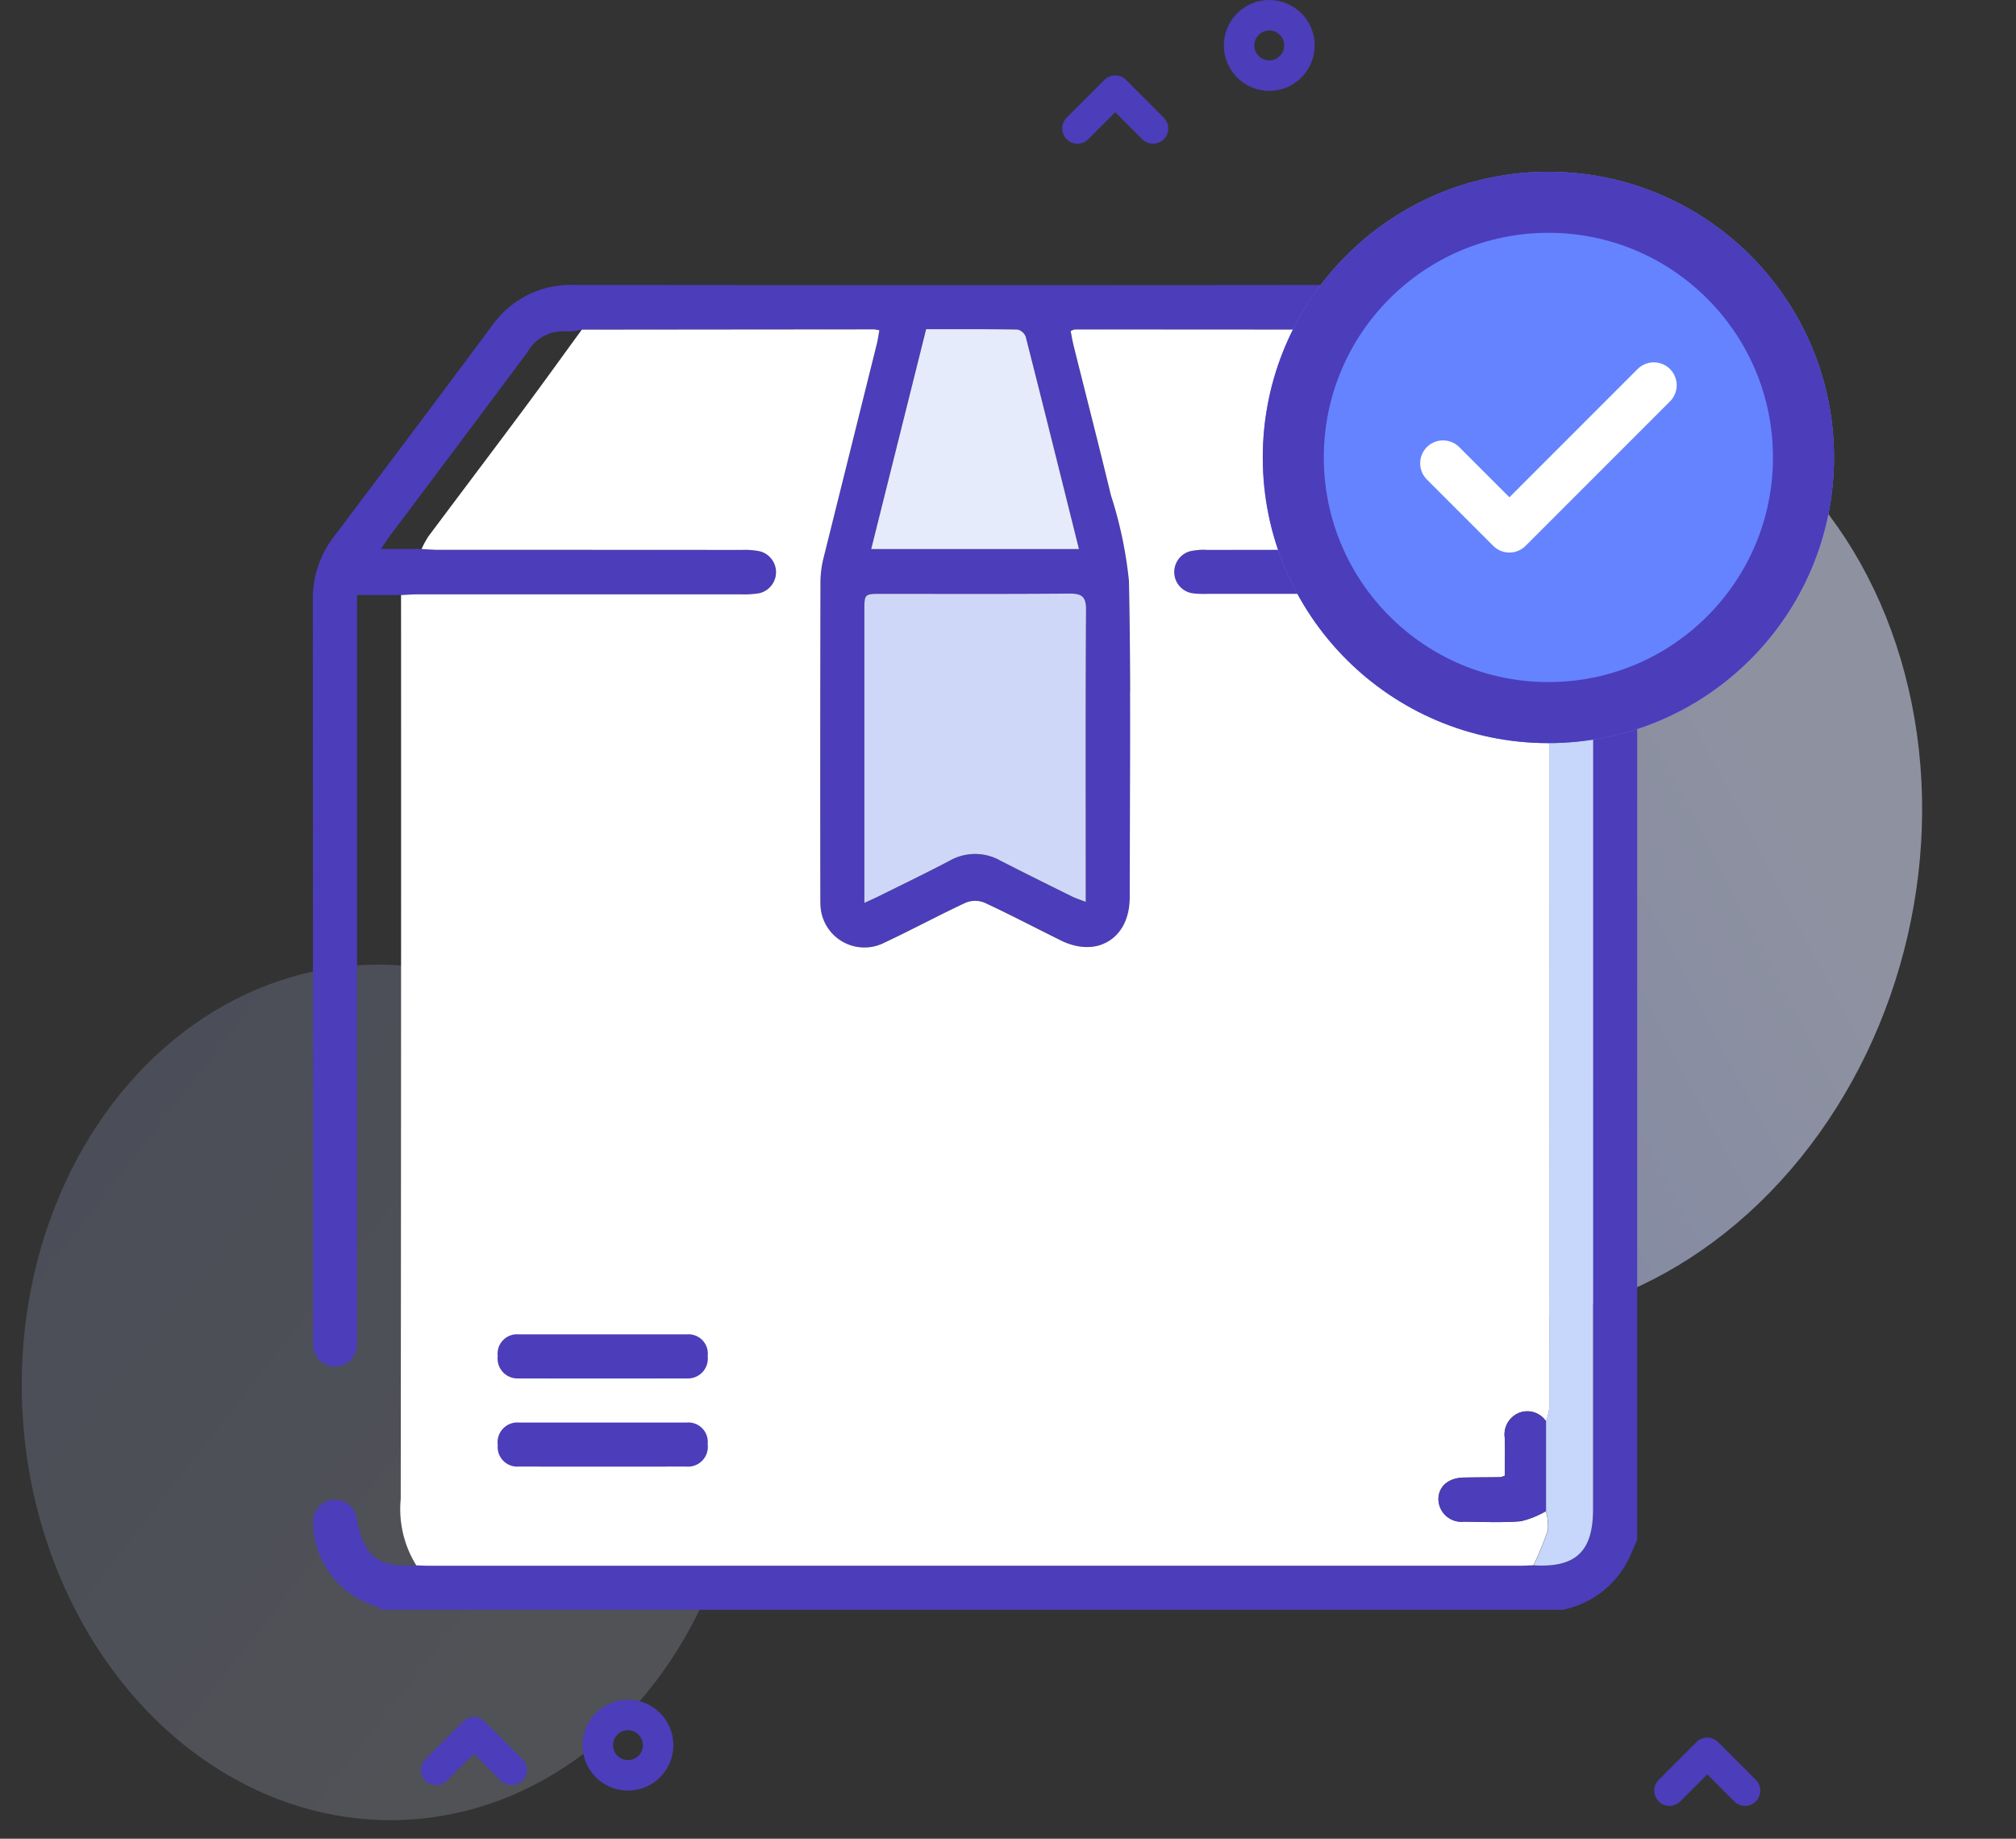 <svg xmlns="http://www.w3.org/2000/svg" xmlns:xlink="http://www.w3.org/1999/xlink" width="132.136" height="120.49" viewBox="0 0 132.136 120.49">
  <rect x="0" y="0" width="132.136" height="120.49" fill="#333333" stroke="none"/>
  <defs>
    <linearGradient id="linear-gradient" x1="0.171" y1="0.868" x2="0.744" y2="0.308" gradientUnits="objectBoundingBox">
      <stop offset="0" stop-color="#b8c6ff"/>
      <stop offset="1" stop-color="#d6ddf7"/>
    </linearGradient>
    <linearGradient id="linear-gradient-2" x1="0.171" y1="0.132" x2="0.744" y2="0.692" xlink:href="#linear-gradient"/>
  </defs>
  <g id="box" transform="translate(-1564.732 -278.772)">
    <ellipse id="Ellipse_597" data-name="Ellipse 597" cx="28.044" cy="23.748" rx="28.044" ry="23.748" transform="translate(1612.163 340.766) rotate(87)" opacity="0.18" fill="url(#linear-gradient)"/>
    <ellipse id="Ellipse_598" data-name="Ellipse 598" cx="31.575" cy="26.738" rx="31.575" ry="26.738" transform="translate(1630.556 358.835) rotate(-77)" opacity="0.56" fill="url(#linear-gradient-2)"/>
    <g id="Group_27801" data-name="Group 27801" transform="translate(1580.444 297.304)">
      <path id="Path_56799" data-name="Path 56799" d="M102.35,19.789v62.9c-.191.428-.372.859-.574,1.281a6.138,6.138,0,0,1-4.342,3.3h-77.3c-.247-.114-.487-.247-.741-.34a5.816,5.816,0,0,1-3.833-5.366,1.442,1.442,0,0,1,2.867-.282c.449,2.5,1.368,3.221,3.9,3.073.254.009.507.025.76.025q35.812,0,71.624,0c.282,0,.563-.02.845-.03,2.768.169,3.9-.9,3.9-3.679V20.762h-2.9c-.394-.019-.787-.056-1.181-.056Q84.791,20.7,74.2,20.7a6.414,6.414,0,0,1-1.013-.041,1.412,1.412,0,0,1-.132-2.761,4.436,4.436,0,0,1,1.091-.09q9.7-.007,19.4-.005c.62,0,1.241-.025,1.861-.039h2.5c-.29-.422-.45-.674-.628-.912C94.34,12.93,91.364,9.032,88.473,5.073a3.682,3.682,0,0,0-3.762-1.692q-9.615-.008-19.23-.013a.93.93,0,0,0-.267.108c.069.333.124.663.2.986.814,3.258,1.651,6.51,2.441,9.773a27,27,0,0,1,1.179,5.611c.141,6.917.063,13.84.052,20.76,0,2.662-2.137,3.97-4.524,2.789C62.9,42.571,61.249,41.7,59.56,40.92a1.635,1.635,0,0,0-1.225.008c-1.79.834-3.529,1.777-5.317,2.614a2.882,2.882,0,0,1-4.2-2.524c-.01-.141-.007-.282-.007-.423q0-10.38.009-20.761a6.771,6.771,0,0,1,.224-1.585Q50.77,11.263,52.52,4.284c.07-.281.107-.57.162-.864a2.651,2.651,0,0,0-.356-.064q-9.573.007-19.146.018A3.833,3.833,0,0,1,32.2,3.5,2.678,2.678,0,0,0,29.6,4.877q-4.5,6.031-9.025,12.047c-.175.234-.328.483-.561.828h2.663c.366.018.731.052,1.1.052q9.956.005,19.911.006a4.832,4.832,0,0,1,1.176.094,1.413,1.413,0,0,1-.07,2.746,6.194,6.194,0,0,1-1.18.071q-10.591.006-21.182,0c-.366,0-.731.03-1.1.045H18.444v1.176q0,23.606,0,47.21a7.269,7.269,0,0,1-.02.931,1.434,1.434,0,0,1-2.832.082,4.667,4.667,0,0,1-.035-.845q0-24.114-.01-48.228a6.657,6.657,0,0,1,1.392-4.166Q22.121,10.07,27.254,3.17A6.327,6.327,0,0,1,32.685.449q26.27.03,52.539,0a6.325,6.325,0,0,1,5.429,2.723q4.691,6.332,9.454,12.609a11.076,11.076,0,0,1,2.243,4.008M51.7,40.944c.462-.214.715-.323.961-.446,1.541-.767,3.093-1.513,4.617-2.313a3.368,3.368,0,0,1,3.314-.024c1.556.8,3.125,1.573,4.693,2.35.256.127.533.214.924.368V39.873c0-6.042-.019-12.085.021-18.126.006-.893-.291-1.078-1.115-1.071-4.093.037-8.186.016-12.279.017-1.133,0-1.136,0-1.136,1.095q0,9.021,0,18.042ZM65.76,17.758c-1.178-4.723-2.319-9.321-3.488-13.912a.767.767,0,0,0-.538-.474c-1.974-.035-3.948-.022-5.99-.022l-3.6,14.407Z" transform="translate(-10.755 -0.31)" fill="#4c3dba"/>
      <path id="Path_56802" data-name="Path 56802" d="M35.26,90.884a6.979,6.979,0,0,1-1.023-4.35q.033-29.618.021-59.236c.366-.016.731-.045,1.1-.046q10.591,0,21.182,0a6.2,6.2,0,0,0,1.18-.071,1.413,1.413,0,0,0,.069-2.746,4.815,4.815,0,0,0-1.175-.094q-9.956-.007-19.911-.006c-.366,0-.731-.034-1.1-.052a6.1,6.1,0,0,1,.437-.811c2.074-2.778,4.166-5.541,6.236-8.321,1.293-1.737,2.556-3.5,3.832-5.245q9.573-.01,19.146-.018a2.675,2.675,0,0,1,.355.063c-.054.294-.092.583-.161.864q-1.738,6.982-3.476,13.965a6.771,6.771,0,0,0-.224,1.585q-.022,10.381-.009,20.761c0,.141,0,.283.007.424a2.882,2.882,0,0,0,4.2,2.524c1.789-.837,3.527-1.78,5.317-2.614a1.637,1.637,0,0,1,1.225-.008c1.689.783,3.339,1.651,5.008,2.476,2.386,1.18,4.52-.127,4.524-2.789.01-6.921.089-13.843-.053-20.76a26.985,26.985,0,0,0-1.179-5.611C80,17.5,79.163,14.248,78.349,10.99c-.081-.323-.136-.653-.2-.987a.939.939,0,0,1,.267-.108q9.615,0,19.229.013a5.173,5.173,0,0,0,.3.5q5.2,6.942,10.4,13.881c-.62.014-1.24.039-1.861.039q-9.7,0-19.4.005a4.436,4.436,0,0,0-1.091.09,1.412,1.412,0,0,0,.132,2.761,6.346,6.346,0,0,0,1.014.041q10.588,0,21.176,0c.394,0,.787.036,1.181.056.008.113.022.225.022.338q0,26.472,0,52.945a3.894,3.894,0,0,1-.208.878A1.478,1.478,0,0,0,107.5,80.9a1.533,1.533,0,0,0-.9,1.657c.022.833.005,1.667.005,2.447a1.59,1.59,0,0,1-.3.1c-.789.01-1.578.01-2.367.023-1.015.016-1.658.55-1.688,1.388a1.506,1.506,0,0,0,1.681,1.5c1.24.016,2.486.074,3.719-.027a5.943,5.943,0,0,0,1.643-.66,3.466,3.466,0,0,1,.126,1.266,21.283,21.283,0,0,1-.939,2.282c-.282.01-.563.03-.845.03q-35.812,0-71.624,0c-.253,0-.507-.016-.76-.025" transform="translate(-23.684 -6.837)" fill="#fff"/>
      <path id="Path_56803" data-name="Path 56803" d="M132.835,86.342V85.227q0-9.021,0-18.042c0-1.092,0-1.094,1.136-1.095,4.093,0,8.186.019,12.279-.017.823-.008,1.12.178,1.114,1.071-.04,6.042-.021,12.084-.021,18.126v1.006c-.391-.154-.668-.24-.924-.368-1.568-.776-3.137-1.55-4.693-2.35a3.37,3.37,0,0,0-3.314.025c-1.524.8-3.076,1.546-4.617,2.313-.247.123-.5.232-.961.446" transform="translate(-91.892 -45.708)" fill="#cfd7f8"/>
      <path id="Path_56804" data-name="Path 56804" d="M275.14,129.943a21.289,21.289,0,0,0,.939-2.282,3.48,3.48,0,0,0-.126-1.266l0-5.882a3.884,3.884,0,0,0,.207-.878q.013-26.472,0-52.944c0-.113-.014-.225-.022-.338h2.9v1.094q0,29.409,0,58.817c0,2.779-1.135,3.848-3.9,3.679" transform="translate(-190.335 -45.901)" fill="#c7d7fb"/>
      <path id="Path_56805" data-name="Path 56805" d="M147.9,24.268H134.287l3.6-14.407c2.042,0,4.016-.013,5.99.022a.767.767,0,0,1,.538.474c1.169,4.591,2.31,9.188,3.488,13.912" transform="translate(-92.897 -6.82)" fill="#e6ebfb"/>
      <path id="Path_56806" data-name="Path 56806" d="M250.637,24.241q-5.2-6.94-10.4-13.881a5.273,5.273,0,0,1-.3-.5,3.682,3.682,0,0,1,3.762,1.692c2.892,3.959,5.867,7.857,8.808,11.781.179.238.339.49.628.912Z" transform="translate(-165.986 -6.785)" fill="#c9d8fb"/>
      <path id="Path_56809" data-name="Path 56809" d="M261.966,240.562l0,5.882a5.943,5.943,0,0,1-1.643.659c-1.232.1-2.479.043-3.719.027a1.506,1.506,0,0,1-1.681-1.5c.03-.838.673-1.372,1.688-1.388.789-.013,1.578-.013,2.367-.023a1.573,1.573,0,0,0,.3-.1c0-.779.017-1.613,0-2.446a1.532,1.532,0,0,1,.9-1.657,1.478,1.478,0,0,1,1.794.547" transform="translate(-176.352 -165.949)" fill="#4c3dba"/>
      <path id="Path_56813" data-name="Path 56813" d="M0,6.837C0,5.02,0,3.2,0,1.384A1.276,1.276,0,0,1,1.411,0,1.3,1.3,0,0,1,2.887,1.4q.007,5.487,0,10.974a1.287,1.287,0,0,1-1.414,1.385A1.3,1.3,0,0,1,0,12.358C0,10.518,0,8.677,0,6.837" transform="translate(30.671 74.685) rotate(90)" fill="#4c3dba"/>
      <path id="Path_56814" data-name="Path 56814" d="M0,6.88C0,5.04,0,3.2,0,1.359A1.271,1.271,0,0,1,1.436,0,1.3,1.3,0,0,1,2.889,1.36q.012,5.521,0,11.041a1.3,1.3,0,0,1-1.454,1.36A1.273,1.273,0,0,1,0,12.4C0,10.56,0,8.72,0,6.88" transform="translate(30.672 68.906) rotate(90)" fill="#4c3dba"/>
      <rect id="Rectangle_16364" data-name="Rectangle 16364" width="91.595" height="93.7" transform="translate(0 0)" fill="none"/>
    </g>
    <g id="Ellipse_599" data-name="Ellipse 599" transform="translate(1647.499 290.028)" fill="#6583fe" stroke="#4c3dba" stroke-width="4">
      <circle cx="18.72" cy="18.72" r="18.72" stroke="none"/>
      <circle cx="18.72" cy="18.72" r="16.72" fill="none"/>
    </g>
    <path id="Path_56818" data-name="Path 56818" d="M8068.5,6930.532l4.35,4.349,9.464-9.464" transform="translate(-6409.186 -6621.401)" fill="none" stroke="#fff" stroke-linecap="round" stroke-linejoin="round" stroke-width="3"/>
    <path id="Path_56819" data-name="Path 56819" d="M9064.725,6995.457l2.476-2.476,2.476,2.476" transform="translate(-7429.373 -6708.268)" fill="none" stroke="#4c3dba" stroke-linecap="round" stroke-linejoin="round" stroke-width="2"/>
    <path id="Path_56820" data-name="Path 56820" d="M9064.725,6995.457l2.476-2.476,2.476,2.476" transform="translate(-7471.406 -6600.701)" fill="none" stroke="#4c3dba" stroke-linecap="round" stroke-linejoin="round" stroke-width="2"/>
    <path id="Path_56821" data-name="Path 56821" d="M9064.725,6995.457l2.476-2.476,2.476,2.476" transform="translate(-7390.569 -6599.347)" fill="none" stroke="#4c3dba" stroke-linecap="round" stroke-linejoin="round" stroke-width="2"/>
    <g id="Ellipse_600" data-name="Ellipse 600" transform="translate(1644.946 278.772)" fill="none" stroke="#4c3dba" stroke-width="2">
      <circle cx="2.978" cy="2.978" r="2.978" stroke="none"/>
      <circle cx="2.978" cy="2.978" r="1.978" fill="none"/>
    </g>
    <g id="Ellipse_601" data-name="Ellipse 601" transform="translate(1602.912 390.153)" fill="none" stroke="#4c3dba" stroke-width="2">
      <circle cx="2.978" cy="2.978" r="2.978" stroke="none"/>
      <circle cx="2.978" cy="2.978" r="1.978" fill="none"/>
    </g>
  </g>
</svg>
